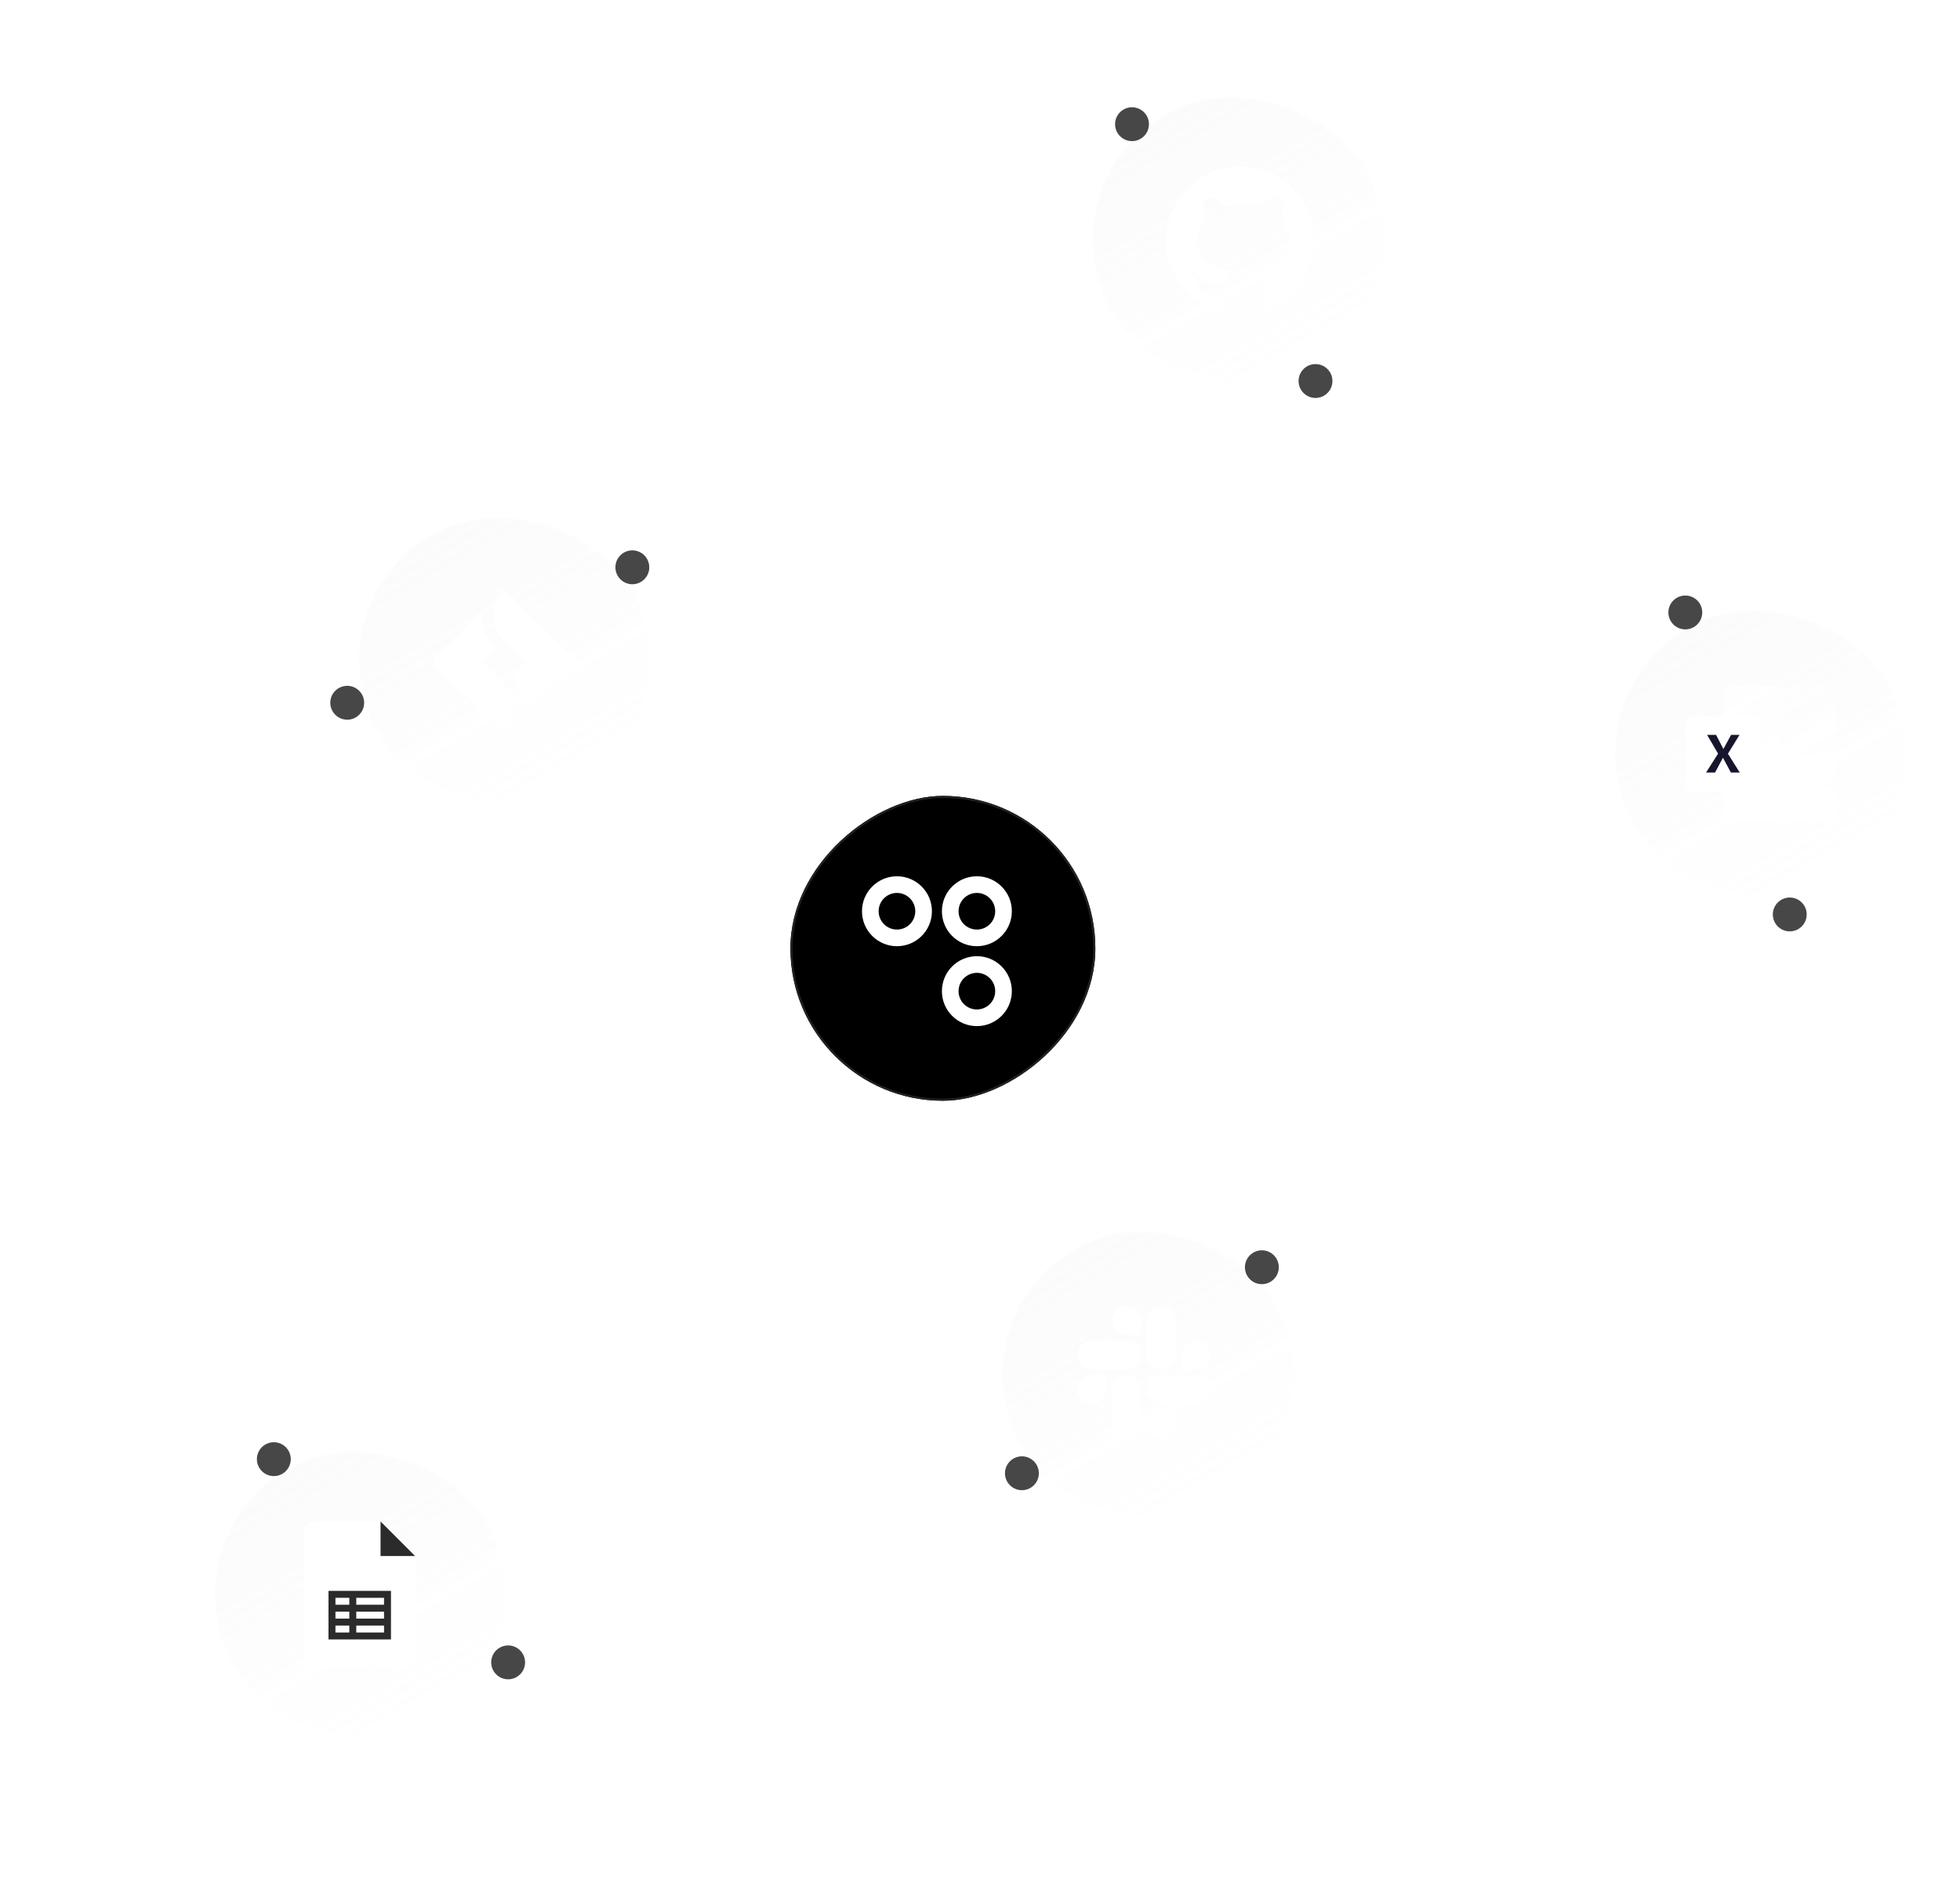 <svg width="328" height="318" viewBox="0 0 328 318" fill="none" xmlns="http://www.w3.org/2000/svg">
<path d="M299.173 123.694C299.959 125.522 300.609 127.398 301.118 129.321L300.661 129.442C300.911 130.389 301.127 131.348 301.307 132.319C301.487 133.289 301.63 134.261 301.736 135.236L302.206 135.185C302.421 137.162 302.487 139.146 302.409 141.135L301.937 141.116C301.861 143.065 301.644 145.019 301.292 146.973L301.757 147.057C301.409 148.985 300.931 150.913 300.328 152.837L299.877 152.696C299.298 154.541 298.602 156.385 297.792 158.223L298.225 158.413C297.439 160.198 296.547 161.976 295.554 163.746L295.142 163.515C294.197 165.198 293.159 166.875 292.03 168.541L292.421 168.806C291.329 170.42 290.152 172.024 288.895 173.617L288.524 173.324C287.32 174.848 286.041 176.363 284.69 177.865L285.041 178.181C283.737 179.63 282.366 181.067 280.931 182.491L280.598 182.156C279.218 183.524 277.779 184.88 276.28 186.223L276.596 186.575C275.14 187.879 273.629 189.17 272.066 190.447L271.767 190.081C270.256 191.315 268.695 192.535 267.086 193.74L267.369 194.118C265.801 195.293 264.187 196.454 262.529 197.599L262.26 197.211C260.651 198.323 259 199.42 257.309 200.502L257.563 200.9C255.909 201.958 254.216 203.001 252.487 204.028L252.246 203.622C250.56 204.623 248.839 205.609 247.085 206.578L247.313 206.992C245.591 207.943 243.837 208.879 242.051 209.798L241.835 209.378C240.089 210.277 238.312 211.16 236.506 212.027L236.711 212.453C234.934 213.305 233.13 214.142 231.298 214.961L231.106 214.53C229.309 215.334 227.487 216.121 225.639 216.892L225.821 217.328C224 218.088 222.154 218.831 220.285 219.557L220.114 219.116C218.281 219.828 216.425 220.524 214.547 221.202L214.708 221.646C212.853 222.316 210.977 222.969 209.081 223.604L208.931 223.156C207.063 223.782 205.175 224.391 203.269 224.983L203.409 225.434C201.522 226.019 199.617 226.587 197.694 227.137L197.564 226.683C195.666 227.226 193.751 227.751 191.82 228.259L191.94 228.716C190.026 229.219 188.096 229.704 186.15 230.171L186.04 229.712C184.123 230.172 182.191 230.614 180.245 231.038L180.345 231.5C178.414 231.921 176.469 232.324 174.51 232.708L174.419 232.245C173.445 232.436 172.467 232.623 171.485 232.805C170.504 232.987 169.524 233.163 168.545 233.335L168.627 233.8C166.661 234.144 164.701 234.465 162.747 234.765L162.675 234.299C160.706 234.601 158.744 234.881 156.79 235.139L156.852 235.608C154.868 235.87 152.892 236.109 150.925 236.327L150.873 235.857C148.889 236.076 146.913 236.273 144.947 236.447L144.988 236.917C142.996 237.094 141.014 237.247 139.043 237.378L139.011 236.906C137.02 237.038 135.039 237.147 133.071 237.233L133.091 237.705C131.093 237.792 129.108 237.855 127.137 237.896L127.127 237.423C125.131 237.464 123.15 237.481 121.183 237.474L121.182 237.946C119.176 237.939 117.187 237.908 115.214 237.852L115.228 237.38C113.227 237.324 111.243 237.242 109.278 237.136L109.252 237.608C107.249 237.5 105.264 237.367 103.3 237.208L103.338 236.738C101.342 236.576 99.367 236.389 97.414 236.177L97.363 236.647C95.366 236.429 93.393 236.185 91.445 235.915L91.51 235.447C89.524 235.171 87.564 234.869 85.631 234.539L85.552 235.005C83.569 234.666 81.615 234.3 79.691 233.906L79.786 233.443C77.82 233.04 75.885 232.608 73.983 232.148L73.872 232.607C71.914 232.132 69.991 231.628 68.105 231.094L68.234 230.639C66.3 230.091 64.405 229.512 62.552 228.903L62.404 229.352C60.487 228.721 58.614 228.058 56.787 227.362L56.955 226.921C55.075 226.206 53.244 225.456 51.465 224.674L51.275 225.106C49.424 224.292 47.629 223.442 45.892 222.557L46.106 222.136C44.306 221.219 42.569 220.265 40.898 219.273L40.657 219.68C38.913 218.644 37.239 217.569 35.64 216.455L35.91 216.067C34.258 214.916 32.688 213.724 31.202 212.492L30.901 212.856C29.338 211.56 27.868 210.219 26.494 208.836L26.829 208.503C25.414 207.077 24.103 205.606 22.901 204.091L22.53 204.385C21.276 202.805 20.139 201.177 19.123 199.503L19.527 199.258C18.497 197.56 17.594 195.814 16.823 194.022L16.389 194.209C15.603 192.381 14.953 190.504 14.444 188.582L14.901 188.461C14.651 187.513 14.435 186.554 14.255 185.584C14.075 184.614 13.932 183.641 13.826 182.667L13.356 182.718C13.141 180.741 13.075 178.757 13.153 176.768L13.625 176.787C13.702 174.838 13.918 172.884 14.27 170.93L13.806 170.846C14.153 168.918 14.631 166.99 15.234 165.066L15.685 165.207C16.264 163.362 16.96 161.518 17.77 159.68L17.337 159.489C18.123 157.705 19.015 155.926 20.008 154.156L20.42 154.388C21.365 152.704 22.403 151.028 23.532 149.361L23.141 149.097C24.234 147.483 25.41 145.879 26.667 144.286L27.038 144.579C28.242 143.054 29.521 141.54 30.872 140.038L30.521 139.722C31.825 138.273 33.196 136.835 34.631 135.412L34.964 135.747C36.344 134.378 37.783 133.022 39.282 131.68L38.966 131.328C40.422 130.024 41.933 128.732 43.496 127.456L43.795 127.822C45.306 126.588 46.867 125.368 48.476 124.163L48.193 123.785C49.761 122.609 51.375 121.449 53.033 120.303L53.302 120.692C54.911 119.58 56.562 118.483 58.253 117.401L57.999 117.003C59.653 115.945 61.346 114.902 63.075 113.875L63.316 114.281C65.002 113.28 66.723 112.294 68.477 111.324L68.249 110.911C69.971 109.96 71.725 109.024 73.511 108.105L73.727 108.525C75.473 107.626 77.25 106.743 79.056 105.876L78.851 105.45C80.628 104.597 82.432 103.761 84.264 102.942L84.457 103.373C86.253 102.569 88.075 101.781 89.923 101.011L89.741 100.575C91.562 99.815 93.408 99.072 95.277 98.346L95.448 98.786C97.281 98.075 99.137 97.379 101.015 96.701L100.854 96.257C102.709 95.587 104.585 94.934 106.481 94.299L106.631 94.746C108.499 94.12 110.387 93.511 112.293 92.92L112.153 92.469C114.04 91.883 115.945 91.316 117.868 90.766L117.998 91.22C119.896 90.677 121.811 90.151 123.742 89.644L123.622 89.187C125.536 88.684 127.466 88.199 129.412 87.732L129.522 88.191C131.439 87.731 133.371 87.289 135.317 86.864L135.217 86.403C137.148 85.982 139.093 85.579 141.052 85.195L141.143 85.658C142.117 85.467 143.095 85.28 144.077 85.098C145.058 84.916 146.038 84.739 147.017 84.568L146.935 84.103C148.901 83.759 150.862 83.437 152.815 83.137L152.887 83.604C154.856 83.302 156.818 83.022 158.772 82.763L158.711 82.295C160.694 82.033 162.67 81.793 164.637 81.576L164.689 82.046C166.674 81.826 168.649 81.63 170.616 81.456L170.574 80.985C172.566 80.809 174.548 80.656 176.519 80.525L176.551 80.996C178.543 80.864 180.523 80.756 182.491 80.67L182.471 80.198C184.469 80.111 186.454 80.047 188.425 80.007L188.435 80.479C190.431 80.439 192.412 80.422 194.379 80.429L194.38 79.956C196.386 79.963 198.375 79.995 200.348 80.05L200.334 80.523C202.335 80.579 204.319 80.66 206.284 80.766L206.31 80.295C208.313 80.403 210.298 80.536 212.262 80.694L212.224 81.165C214.22 81.326 216.195 81.513 218.148 81.726L218.199 81.256C220.196 81.474 222.169 81.718 224.117 81.988L224.052 82.456C226.038 82.731 227.998 83.034 229.931 83.364L230.01 82.898C231.993 83.236 233.947 83.603 235.871 83.997L235.776 84.46C237.743 84.863 239.677 85.295 241.579 85.755L241.69 85.296C243.648 85.77 245.571 86.275 247.457 86.809L247.328 87.263C249.262 87.811 251.157 88.39 253.01 89L253.158 88.551C255.075 89.182 256.948 89.845 258.776 90.54L258.607 90.982C260.487 91.697 262.318 92.447 264.097 93.229L264.287 92.797C266.138 93.611 267.933 94.46 269.67 95.346L269.456 95.766C271.256 96.684 272.993 97.638 274.664 98.629L274.905 98.223C276.65 99.258 278.323 100.334 279.922 101.448L279.652 101.836C281.304 102.986 282.874 104.179 284.36 105.411L284.661 105.047C286.224 106.343 287.694 107.683 289.068 109.067L288.733 109.4C290.148 110.825 291.459 112.296 292.662 113.811L293.032 113.518C294.286 115.097 295.423 116.725 296.439 118.4L296.035 118.645C297.065 120.343 297.968 122.089 298.739 123.881L299.173 123.694Z" stroke="white" stroke-opacity="0.16" stroke-width="0.945" stroke-dasharray="6.14 6.14"/>
<path d="M249.736 45.908C251.462 46.898 253.108 48.009 254.668 49.242L254.376 49.613C255.145 50.221 255.893 50.858 256.619 51.526C257.345 52.195 258.043 52.887 258.712 53.603L259.057 53.28C260.416 54.733 261.659 56.281 262.79 57.918L262.401 58.187C263.509 59.792 264.508 61.484 265.399 63.259L265.822 63.047C266.7 64.798 267.475 66.627 268.147 68.529L267.701 68.686C268.345 70.51 268.895 72.402 269.35 74.359L269.81 74.252C270.252 76.151 270.606 78.109 270.873 80.121L270.405 80.183C270.659 82.096 270.834 84.06 270.931 86.071L271.403 86.048C271.497 87.995 271.519 89.984 271.468 92.012L270.996 92C270.948 93.942 270.833 95.921 270.654 97.933L271.124 97.975C270.95 99.917 270.716 101.89 270.422 103.89L269.955 103.821C269.672 105.744 269.334 107.693 268.941 109.666L269.404 109.758C269.022 111.675 268.589 113.615 268.104 115.574L267.645 115.46C267.177 117.354 266.66 119.267 266.096 121.196L266.55 121.329C266 123.21 265.405 125.107 264.766 127.018L264.318 126.868C263.698 128.724 263.036 130.592 262.332 132.472L262.774 132.638C262.086 134.477 261.357 136.327 260.59 138.186L260.154 138.006C259.406 139.818 258.621 141.639 257.799 143.468L258.229 143.662C257.423 145.456 256.581 147.257 255.704 149.064L255.279 148.857C254.421 150.624 253.53 152.397 252.605 154.174L253.024 154.392C252.115 156.14 251.173 157.892 250.2 159.646L249.787 159.417C248.832 161.138 247.847 162.861 246.831 164.586L247.238 164.826C246.237 166.527 245.206 168.229 244.146 169.931L243.745 169.681C242.706 171.351 241.639 173.02 240.543 174.689L240.938 174.948C239.857 176.597 238.748 178.245 237.612 179.891L237.223 179.623C236.105 181.244 234.96 182.864 233.789 184.481L234.172 184.758C233.014 186.359 231.831 187.956 230.622 189.55L230.246 189.265C229.054 190.838 227.837 192.407 226.596 193.972L226.967 194.265C225.737 195.816 224.484 197.362 223.208 198.903L222.844 198.602C221.587 200.12 220.306 201.634 219.004 203.141L219.361 203.45C218.069 204.945 216.755 206.435 215.419 207.917L215.068 207.601C214.403 208.339 213.732 209.075 213.056 209.81C212.381 210.544 211.703 211.273 211.022 211.997L211.367 212.321C210 213.776 208.625 215.209 207.242 216.621L206.905 216.291C205.511 217.714 204.11 219.116 202.701 220.495L203.031 220.832C201.602 222.232 200.165 223.609 198.722 224.963L198.399 224.619C196.942 225.985 195.48 227.328 194.011 228.647L194.327 228.998C192.839 230.335 191.345 231.647 189.847 232.934L189.539 232.576C188.025 233.877 186.505 235.152 184.982 236.402L185.282 236.767C183.736 238.035 182.186 239.277 180.633 240.492L180.342 240.12C178.77 241.35 177.194 242.553 175.617 243.727L175.899 244.106C174.291 245.304 172.681 246.472 171.069 247.611L170.796 247.225C169.162 248.381 167.526 249.506 165.89 250.601L166.153 250.993C164.486 252.109 162.818 253.193 161.152 254.245L160.9 253.845C159.206 254.914 157.514 255.95 155.824 256.951L156.065 257.358C154.337 258.382 152.612 259.371 150.891 260.324L150.662 259.91C148.908 260.881 147.159 261.815 145.415 262.711L145.631 263.131C143.842 264.05 142.059 264.93 140.283 265.769L140.081 265.341C138.266 266.199 136.459 267.014 134.662 267.787L134.848 268.221C132.997 269.016 131.156 269.767 129.327 270.471L129.157 270.03C127.281 270.752 125.418 271.426 123.57 272.05L123.721 272.498C121.809 273.144 119.912 273.737 118.034 274.277L117.903 273.823C115.97 274.379 114.056 274.878 112.163 275.319L112.271 275.779C110.302 276.239 108.355 276.636 106.435 276.97L106.354 276.505C104.363 276.851 102.401 277.13 100.47 277.339L100.521 277.809C98.504 278.028 96.519 278.172 94.572 278.24L94.555 277.768C92.543 277.838 90.572 277.826 88.644 277.732L88.621 278.204C86.593 278.105 84.613 277.915 82.684 277.632L82.752 277.165C80.765 276.874 78.833 276.484 76.962 275.993L76.842 276.45C74.891 275.939 73.004 275.319 71.187 274.589L71.363 274.15C69.52 273.41 67.75 272.555 66.059 271.584L65.823 271.994C64.098 271.003 62.452 269.892 60.891 268.659L61.184 268.289C60.415 267.681 59.667 267.043 58.941 266.375C58.215 265.707 57.517 265.015 56.848 264.299L56.503 264.621C55.144 263.169 53.901 261.621 52.77 259.983L53.158 259.715C52.05 258.11 51.051 256.417 50.16 254.642L49.738 254.854C48.859 253.104 48.085 251.275 47.413 249.373L47.859 249.216C47.214 247.392 46.665 245.499 46.21 243.543L45.75 243.65C45.308 241.751 44.954 239.793 44.687 237.781L45.155 237.719C44.901 235.805 44.725 233.841 44.628 231.831L44.157 231.854C44.062 229.907 44.041 227.918 44.091 225.889L44.564 225.901C44.612 223.959 44.726 221.981 44.906 219.968L44.436 219.926C44.609 217.984 44.843 216.012 45.138 214.011L45.605 214.08C45.887 212.158 46.226 210.209 46.619 208.236L46.155 208.144C46.538 206.226 46.971 204.287 47.456 202.328L47.914 202.441C48.383 200.547 48.9 198.635 49.464 196.705L49.01 196.573C49.56 194.691 50.154 192.794 50.794 190.884L51.242 191.033C51.862 189.178 52.524 187.309 53.228 185.429L52.786 185.264C53.474 183.425 54.202 181.575 54.969 179.716L55.406 179.896C56.154 178.083 56.939 176.262 57.761 174.434L57.33 174.24C58.137 172.446 58.979 170.645 59.856 168.838L60.281 169.044C61.139 167.277 62.03 165.505 62.955 163.728L62.535 163.51C63.445 161.762 64.387 160.01 65.36 158.255L65.773 158.485C66.728 156.764 67.713 155.04 68.729 153.315L68.322 153.076C69.323 151.375 70.354 149.673 71.413 147.971L71.815 148.22C72.854 146.551 73.921 144.881 75.016 143.212L74.621 142.953C75.703 141.304 76.812 139.657 77.948 138.011L78.336 138.279C79.455 136.657 80.6 135.037 81.77 133.42L81.388 133.143C82.546 131.543 83.729 129.945 84.937 128.351L85.314 128.637C86.506 127.064 87.723 125.495 88.963 123.93L88.593 123.636C89.823 122.085 91.076 120.539 92.352 118.998L92.716 119.3C93.973 117.781 95.253 116.268 96.556 114.761L96.198 114.452C97.491 112.956 98.805 111.467 100.141 109.984L100.492 110.301C101.157 109.563 101.828 108.826 102.503 108.092C103.179 107.357 103.857 106.628 104.537 105.904L104.193 105.581C105.56 104.126 106.935 102.692 108.317 101.28L108.655 101.611C110.049 100.187 111.45 98.786 112.859 97.407L112.528 97.069C113.958 95.669 115.395 94.292 116.838 92.938L117.161 93.283C118.617 91.916 120.08 90.573 121.549 89.255L121.233 88.903C122.721 87.567 124.215 86.255 125.713 84.967L126.021 85.326C127.535 84.025 129.054 82.75 130.577 81.5L130.278 81.135C131.824 79.866 133.374 78.624 134.927 77.409L135.218 77.781C136.79 76.551 138.365 75.349 139.943 74.174L139.661 73.796C141.269 72.598 142.879 71.43 144.491 70.29L144.763 70.676C146.398 69.521 148.034 68.395 149.669 67.301L149.407 66.908C151.074 65.793 152.742 64.709 154.408 63.657L154.66 64.056C156.354 62.987 158.046 61.952 159.736 60.95L159.495 60.544C161.223 59.52 162.948 58.531 164.669 57.578L164.897 57.991C166.651 57.02 168.401 56.086 170.145 55.191L169.929 54.77C171.718 53.851 173.501 52.972 175.277 52.133L175.478 52.56C177.293 51.703 179.101 50.887 180.898 50.115L180.711 49.681C182.562 48.885 184.403 48.135 186.233 47.431L186.402 47.871C188.278 47.149 190.142 46.475 191.99 45.851L191.839 45.404C193.751 44.758 195.647 44.164 197.526 43.624L197.657 44.078C199.59 43.523 201.504 43.024 203.397 42.582L203.289 42.122C205.258 41.663 207.204 41.266 209.125 40.931L209.206 41.397C211.196 41.05 213.159 40.772 215.09 40.562L215.039 40.093C217.056 39.874 219.04 39.73 220.988 39.662L221.005 40.134C223.016 40.064 224.988 40.075 226.916 40.169L226.939 39.698C228.966 39.797 230.947 39.987 232.876 40.269L232.808 40.737C234.795 41.028 236.727 41.418 238.598 41.908L238.717 41.452C240.668 41.963 242.555 42.583 244.373 43.313L244.197 43.751C246.04 44.492 247.81 45.346 249.501 46.317L249.736 45.908Z" stroke="white" stroke-opacity="0.16" stroke-width="0.945" stroke-dasharray="6.14 6.14"/>
<path d="M160.32 13.252C162.289 12.966 164.27 12.823 166.259 12.83L166.257 13.302C167.237 13.306 168.219 13.345 169.203 13.423C170.187 13.5 171.163 13.614 172.132 13.764L172.204 13.297C174.169 13.6 176.104 14.05 178.004 14.64L177.864 15.091C179.727 15.67 181.558 16.384 183.354 17.231L183.556 16.803C185.328 17.638 187.066 18.598 188.769 19.679L188.516 20.078C190.148 21.115 191.749 22.265 193.315 23.523L193.611 23.154C195.131 24.375 196.618 25.697 198.071 27.114L197.741 27.452C199.122 28.801 200.473 30.237 201.791 31.759L202.148 31.45C203.424 32.923 204.669 34.474 205.881 36.101L205.503 36.383C206.664 37.941 207.795 39.568 208.896 41.262L209.292 41.005C210.355 42.639 211.389 44.335 212.392 46.09L211.982 46.325C212.947 48.012 213.884 49.754 214.793 51.548L215.215 51.335C216.098 53.079 216.954 54.872 217.782 56.712L217.352 56.906C218.152 58.685 218.927 60.509 219.675 62.375L220.113 62.199C220.842 64.019 221.546 65.878 222.223 67.776L221.778 67.934C222.436 69.777 223.068 71.656 223.675 73.569L224.126 73.426C224.72 75.298 225.289 77.203 225.834 79.139L225.379 79.267C225.909 81.154 226.416 83.072 226.899 85.018L227.357 84.904C227.83 86.813 228.28 88.75 228.706 90.713L228.244 90.813C228.661 92.732 229.054 94.677 229.424 96.646L229.888 96.558C230.252 98.495 230.593 100.454 230.91 102.435L230.444 102.51C230.755 104.453 231.044 106.418 231.31 108.402L231.779 108.339C232.041 110.295 232.281 112.27 232.498 114.263L232.029 114.315C232.242 116.269 232.433 118.242 232.602 120.231L233.073 120.191C233.24 122.156 233.385 124.137 233.508 126.133L233.037 126.162C233.158 128.128 233.258 130.109 233.336 132.104L233.808 132.085C233.885 134.059 233.94 136.047 233.974 138.046L233.501 138.054C233.535 140.028 233.547 142.014 233.537 144.011L234.009 144.013C234 145.992 233.969 147.982 233.916 149.982L233.444 149.969C233.392 151.94 233.32 153.921 233.226 155.911L233.698 155.933C233.604 157.907 233.49 159.89 233.354 161.882L232.883 161.85C232.816 162.841 232.743 163.834 232.665 164.829C232.587 165.824 232.504 166.816 232.416 167.806L232.886 167.848C232.709 169.836 232.513 171.812 232.297 173.777L231.828 173.725C231.61 175.705 231.373 177.673 231.116 179.628L231.585 179.689C231.325 181.673 231.045 183.644 230.745 185.6L230.278 185.528C229.976 187.502 229.655 189.462 229.314 191.406L229.779 191.488C229.434 193.458 229.069 195.412 228.685 197.35L228.222 197.258C227.834 199.216 227.426 201.157 227 203.081L227.461 203.183C227.028 205.135 226.576 207.069 226.104 208.984L225.645 208.871C225.168 210.809 224.671 212.728 224.156 214.625L224.612 214.749C224.086 216.684 223.541 218.598 222.976 220.489L222.524 220.354C221.951 222.272 221.359 224.167 220.748 226.038L221.198 226.184C220.575 228.092 219.932 229.974 219.271 231.83L218.826 231.672C218.154 233.558 217.462 235.418 216.751 237.249L217.191 237.42C216.465 239.292 215.718 241.135 214.953 242.947L214.518 242.763C213.738 244.61 212.938 246.425 212.119 248.206L212.549 248.404C211.709 250.231 210.849 252.024 209.97 253.78L209.548 253.569C208.65 255.364 207.732 257.121 206.795 258.838L207.209 259.065C206.244 260.833 205.26 262.56 204.255 264.244L203.85 264.002C202.82 265.728 201.77 267.408 200.702 269.041L201.097 269.3C199.992 270.988 198.866 272.626 197.722 274.211L197.339 273.934C196.161 275.565 194.964 277.139 193.747 278.655L194.116 278.951C192.851 280.528 191.565 282.042 190.261 283.491L189.909 283.175C188.558 284.676 187.186 286.107 185.796 287.464L186.126 287.802C184.675 289.219 183.203 290.558 181.713 291.814L181.408 291.453C179.869 292.75 178.311 293.958 176.736 295.075L177.009 295.46C175.353 296.634 173.678 297.707 171.986 298.676L171.751 298.266C170.008 299.264 168.248 300.15 166.473 300.919L166.661 301.353C164.811 302.155 162.944 302.833 161.063 303.38L160.931 302.927C159.024 303.482 157.104 303.903 155.174 304.183L155.242 304.651C153.273 304.937 151.292 305.08 149.304 305.073L149.305 304.601C148.325 304.597 147.343 304.557 146.359 304.48C145.375 304.403 144.399 304.289 143.43 304.14L143.358 304.606C141.393 304.303 139.459 303.853 137.558 303.263L137.698 302.812C135.835 302.233 134.005 301.519 132.208 300.672L132.007 301.1C130.234 300.265 128.496 299.305 126.793 298.224L127.047 297.825C125.414 296.788 123.813 295.638 122.247 294.381L121.951 294.749C120.431 293.528 118.944 292.206 117.491 290.789L117.821 290.451C116.44 289.102 115.089 287.666 113.772 286.144L113.415 286.453C112.139 284.98 110.894 283.429 109.681 281.802L110.06 281.52C108.899 279.962 107.767 278.335 106.666 276.641L106.27 276.898C105.207 275.264 104.174 273.568 103.17 271.813L103.58 271.578C102.615 269.891 101.678 268.149 100.769 266.355L100.348 266.568C99.464 264.824 98.608 263.031 97.78 261.19L98.211 260.997C97.41 259.218 96.635 257.394 95.888 255.528L95.449 255.704C94.72 253.884 94.016 252.025 93.339 250.127L93.784 249.969C93.127 248.126 92.494 246.247 91.887 244.334L91.436 244.477C90.843 242.605 90.273 240.7 89.729 238.764L90.183 238.636C89.653 236.749 89.146 234.831 88.664 232.885L88.205 232.999C87.732 231.09 87.282 229.153 86.856 227.19L87.318 227.09C86.902 225.171 86.508 223.226 86.139 221.257L85.674 221.345C85.311 219.408 84.97 217.449 84.652 215.467L85.118 215.393C84.807 213.45 84.518 211.485 84.252 209.501L83.784 209.564C83.521 207.608 83.281 205.633 83.064 203.64L83.533 203.588C83.32 201.634 83.129 199.661 82.96 197.672L82.489 197.712C82.322 195.747 82.177 193.766 82.054 191.77L82.525 191.741C82.404 189.775 82.304 187.794 82.227 185.799L81.755 185.818C81.678 183.844 81.622 181.856 81.588 179.857L82.061 179.849C82.028 177.875 82.016 175.889 82.025 173.892L81.553 173.89C81.562 171.911 81.593 169.921 81.646 167.921L82.118 167.934C82.17 165.963 82.243 163.982 82.337 161.992L81.865 161.97C81.958 159.996 82.072 158.013 82.208 156.021L82.679 156.053C82.747 155.062 82.819 154.069 82.897 153.074C82.975 152.079 83.059 151.087 83.147 150.097L82.676 150.055C82.853 148.067 83.049 146.091 83.265 144.126L83.735 144.178C83.952 142.198 84.189 140.23 84.446 138.275L83.978 138.214C84.238 136.23 84.518 134.259 84.817 132.303L85.284 132.375C85.586 130.401 85.907 128.441 86.248 126.497L85.783 126.415C86.128 124.445 86.493 122.491 86.877 120.553L87.34 120.645C87.728 118.687 88.136 116.746 88.562 114.822L88.101 114.72C88.534 112.768 88.987 110.834 89.458 108.919L89.917 109.032C90.394 107.094 90.891 105.175 91.406 103.278L90.951 103.154C91.476 101.219 92.022 99.305 92.586 97.414L93.039 97.549C93.611 95.631 94.203 93.736 94.814 91.865L94.365 91.719C94.987 89.811 95.63 87.929 96.291 86.073L96.736 86.231C97.409 84.345 98.1 82.485 98.811 80.654L98.371 80.483C99.097 78.611 99.844 76.768 100.609 74.956L101.045 75.14C101.825 73.293 102.624 71.478 103.443 69.697L103.014 69.499C103.853 67.672 104.713 65.879 105.592 64.123L106.014 64.334C106.913 62.539 107.831 60.782 108.768 59.065L108.353 58.838C109.318 57.07 110.303 55.343 111.307 53.659L111.712 53.901C112.742 52.175 113.792 50.495 114.86 48.862L114.465 48.603C115.57 46.915 116.696 45.277 117.84 43.692L118.223 43.969C119.401 42.338 120.599 40.764 121.815 39.248L121.446 38.952C122.712 37.376 123.997 35.861 125.302 34.412L125.653 34.728C127.005 33.227 128.376 31.796 129.766 30.439L129.436 30.101C130.888 28.683 132.359 27.345 133.85 26.089L134.154 26.45C135.693 25.153 137.251 23.945 138.826 22.828L138.553 22.443C140.209 21.269 141.884 20.196 143.576 19.227L143.811 19.637C145.554 18.639 147.314 17.753 149.089 16.984L148.901 16.55C150.751 15.748 152.618 15.07 154.499 14.523L154.631 14.976C156.538 14.421 158.458 14 160.388 13.72L160.32 13.252Z" stroke="white" stroke-opacity="0.16" stroke-width="0.945" stroke-dasharray="6.14 6.14"/>
<g filter="url(#filter0_d_2009_2229)">
<rect x="183.302" y="133.221" width="51.026" height="51.026" rx="25.513" transform="rotate(90 183.302 133.221)" fill="black"/>
<path fill-rule="evenodd" clip-rule="evenodd" d="M163.477 149.461C161.784 149.461 160.412 150.834 160.412 152.527C160.412 154.22 161.784 155.592 163.477 155.592C165.17 155.592 166.543 154.22 166.543 152.527C166.543 150.834 165.17 149.461 163.477 149.461ZM157.625 152.527C157.625 149.295 160.245 146.675 163.477 146.675C166.709 146.675 169.329 149.295 169.329 152.527C169.329 155.759 166.709 158.379 163.477 158.379C160.245 158.379 157.625 155.759 157.625 152.527Z" fill="white"/>
<path fill-rule="evenodd" clip-rule="evenodd" d="M150.103 149.461C148.41 149.461 147.037 150.834 147.037 152.527C147.037 154.22 148.41 155.592 150.103 155.592C151.795 155.592 153.168 154.22 153.168 152.527C153.168 150.834 151.795 149.461 150.103 149.461ZM144.251 152.527C144.251 149.295 146.871 146.675 150.103 146.675C153.334 146.675 155.954 149.295 155.954 152.527C155.954 155.759 153.334 158.379 150.103 158.379C146.871 158.379 144.251 155.759 144.251 152.527Z" fill="white"/>
<path fill-rule="evenodd" clip-rule="evenodd" d="M163.477 162.837C161.784 162.837 160.412 164.209 160.412 165.902C160.412 167.595 161.784 168.968 163.477 168.968C165.17 168.968 166.543 167.595 166.543 165.902C166.543 164.209 165.17 162.837 163.477 162.837ZM157.625 165.902C157.625 162.67 160.245 160.05 163.477 160.05C166.709 160.05 169.329 162.67 169.329 165.902C169.329 169.134 166.709 171.754 163.477 171.754C160.245 171.754 157.625 169.134 157.625 165.902Z" fill="white"/>
<rect x="183.128" y="133.395" width="50.678" height="50.678" rx="25.339" transform="rotate(90 183.128 133.395)" stroke="#212121" stroke-width="0.348"/>
</g>
<g filter="url(#filter1_b_2009_2229)">
<rect x="26.922" y="258.027" width="48.872" height="48.872" rx="24.436" transform="rotate(-30 26.922 258.027)" fill="url(#paint0_linear_2009_2229)" fill-opacity="0.1"/>
<g filter="url(#filter2_b_2009_2229)">
<ellipse cx="60.302" cy="266.972" rx="24.436" ry="24.436" transform="rotate(-30 60.302 266.972)" fill="white" fill-opacity="0.06"/>
</g>
<path d="M67.751 279.062H52.651C51.689 279.062 50.909 278.282 50.909 277.32L50.909 256.412C50.909 255.45 51.689 254.67 52.651 254.67H63.686L69.493 260.478L69.493 277.32C69.493 278.282 68.713 279.062 67.751 279.062Z" fill="white"/>
<path d="M69.491 260.477H63.684L63.684 254.669L69.491 260.477Z" fill="#2B2B2B"/>
<path d="M63.684 260.479L69.491 266.286V260.479H63.684Z" fill="white" fill-opacity="0.8"/>
<path d="M64.266 266.284H56.135H54.974V267.446V268.607V269.769V270.93L54.974 272.092V273.253V274.415H65.427V273.253V272.092V270.93V269.769V268.607V267.446V266.284H64.266ZM56.135 267.446H58.458V268.607H56.135V267.446ZM56.135 269.769H58.458V270.93H56.135V269.769ZM56.135 272.092H58.458V273.253H56.135V272.092ZM64.266 273.253H59.62L59.62 272.092H64.266V273.253ZM64.266 270.93H59.62V269.769H64.266V270.93ZM64.266 268.607H59.62V267.446H64.266V268.607Z" fill="#2B2B2B"/>
<rect x="27.079" y="258.069" width="48.642" height="48.642" rx="24.321" transform="rotate(-30 27.079 258.069)" stroke="url(#paint1_linear_2009_2229)" stroke-width="0.23"/>
</g>
<g filter="url(#filter3_b_2009_2229)">
<rect x="173.843" y="31.269" width="48.872" height="48.872" rx="24.436" transform="rotate(-30 173.843 31.269)" fill="url(#paint2_linear_2009_2229)" fill-opacity="0.1"/>
<g filter="url(#filter4_b_2009_2229)">
<ellipse cx="207.223" cy="40.213" rx="24.436" ry="24.436" transform="rotate(-30 207.223 40.213)" fill="white" fill-opacity="0.06"/>
</g>
<path d="M207.527 27.868C200.685 27.868 195.138 33.416 195.138 40.258C195.138 46.064 199.135 50.922 204.525 52.266C204.467 52.099 204.43 51.904 204.43 51.664L204.43 49.546C203.927 49.546 203.085 49.546 202.873 49.546C202.025 49.546 201.272 49.182 200.906 48.505C200.5 47.752 200.43 46.601 199.424 45.896C199.126 45.662 199.353 45.395 199.697 45.431C200.332 45.611 200.859 46.046 201.354 46.693C201.848 47.34 202.08 47.486 203.002 47.486C203.449 47.486 204.118 47.461 204.748 47.361C205.087 46.502 205.672 45.71 206.387 45.336C202.262 44.911 200.293 42.859 200.293 40.072C200.293 38.873 200.804 37.712 201.672 36.734C201.387 35.764 201.029 33.785 201.782 33.031C203.638 33.031 204.76 34.235 205.03 34.56C205.955 34.243 206.971 34.063 208.038 34.063C209.108 34.063 210.128 34.243 211.055 34.562C211.322 34.239 212.445 33.031 214.306 33.031C215.061 33.785 214.699 35.773 214.411 36.742C215.274 37.717 215.782 38.875 215.782 40.072C215.782 42.857 213.816 44.908 209.697 45.335C210.83 45.926 211.657 47.589 211.657 48.841V51.664C211.657 51.771 211.633 51.849 211.621 51.941C216.449 50.248 219.917 45.664 219.917 40.258C219.917 33.416 214.37 27.868 207.527 27.868Z" fill="white"/>
<rect x="174" y="31.311" width="48.642" height="48.642" rx="24.321" transform="rotate(-30 174 31.311)" stroke="url(#paint3_linear_2009_2229)" stroke-width="0.23"/>
</g>
<g filter="url(#filter5_b_2009_2229)">
<rect x="51.015" y="101.658" width="48.872" height="48.872" rx="24.436" transform="rotate(-30 51.015 101.658)" fill="url(#paint4_linear_2009_2229)" fill-opacity="0.1"/>
<g filter="url(#filter6_b_2009_2229)">
<ellipse cx="84.395" cy="110.603" rx="24.436" ry="24.436" transform="rotate(-30 84.395 110.603)" fill="white" fill-opacity="0.06"/>
</g>
<path d="M84.312 98.629C81.969 101.001 81.955 104.848 84.312 107.205L87.912 110.805L85.7 113.017C87.404 114.722 88.171 117.037 88.008 119.285L92.2 115.093L95.807 111.485C96.184 111.109 96.183 110.5 95.807 110.124L88.6 102.917L84.312 98.629ZM80.616 102.325L76.424 106.517L76.303 106.639L72.819 110.122C72.443 110.499 72.443 111.108 72.819 111.485L83.298 121.964L84.312 122.98C86.655 120.608 86.669 116.762 84.312 114.405L80.712 110.805L82.924 108.593C81.219 106.887 80.453 104.572 80.616 102.325Z" fill="white"/>
<rect x="51.172" y="101.7" width="48.642" height="48.642" rx="24.321" transform="rotate(-30 51.172 101.7)" stroke="url(#paint5_linear_2009_2229)" stroke-width="0.23"/>
</g>
<g filter="url(#filter7_b_2009_2229)">
<rect x="158.726" y="221.18" width="48.872" height="48.872" rx="24.436" transform="rotate(-30 158.726 221.18)" fill="url(#paint6_linear_2009_2229)" fill-opacity="0.1"/>
<g filter="url(#filter8_b_2009_2229)">
<ellipse cx="192.106" cy="230.125" rx="24.436" ry="24.436" transform="rotate(-30 192.106 230.125)" fill="white" fill-opacity="0.06"/>
</g>
<path d="M196.77 221.005C196.77 219.668 195.687 218.585 194.35 218.585C193.013 218.585 191.93 219.668 191.93 221.005C191.93 221.775 191.93 226.04 191.93 226.812C191.93 228.149 193.013 229.232 194.35 229.232C195.687 229.232 196.77 228.149 196.77 226.812C196.77 226.04 196.77 221.775 196.77 221.005ZM202.578 226.812C202.578 228.149 201.495 229.232 200.158 229.232C199.557 229.232 197.738 229.232 197.738 229.232C197.738 229.232 197.738 227.548 197.738 226.812C197.738 225.476 198.821 224.393 200.158 224.393C201.495 224.393 202.578 225.476 202.578 226.812ZM200.158 235.04C201.495 235.04 202.578 233.957 202.578 232.62C202.578 231.283 201.495 230.2 200.158 230.2C199.387 230.2 195.123 230.2 194.35 230.2C193.013 230.2 191.93 231.283 191.93 232.62C191.93 233.957 193.013 235.04 194.35 235.04C195.123 235.04 199.387 235.04 200.158 235.04ZM194.35 240.848C193.013 240.848 191.93 239.765 191.93 238.428C191.93 237.827 191.93 236.008 191.93 236.008C191.93 236.008 193.615 236.008 194.35 236.008C195.687 236.008 196.77 237.091 196.77 238.428C196.77 239.765 195.687 240.848 194.35 240.848ZM186.123 238.428C186.123 239.765 187.206 240.848 188.543 240.848C189.879 240.848 190.962 239.765 190.962 238.428C190.962 237.657 190.962 233.393 190.962 232.62C190.962 231.283 189.879 230.2 188.543 230.2C187.206 230.2 186.123 231.283 186.123 232.62C186.123 233.393 186.123 237.657 186.123 238.428ZM180.315 232.62C180.315 231.283 181.398 230.2 182.735 230.2C183.336 230.2 185.155 230.2 185.155 230.2C185.155 230.2 185.155 231.885 185.155 232.62C185.155 233.957 184.072 235.04 182.735 235.04C181.398 235.04 180.315 233.957 180.315 232.62ZM182.735 224.393C181.398 224.393 180.315 225.476 180.315 226.812C180.315 228.149 181.398 229.232 182.735 229.232C183.505 229.232 187.77 229.232 188.543 229.232C189.879 229.232 190.962 228.149 190.962 226.812C190.962 225.476 189.879 224.393 188.543 224.393C187.77 224.393 183.505 224.393 182.735 224.393ZM188.543 218.585C189.879 218.585 190.962 219.668 190.962 221.005C190.962 221.606 190.962 223.425 190.962 223.425C190.962 223.425 189.278 223.425 188.543 223.425C187.206 223.425 186.123 222.342 186.123 221.005C186.123 219.668 187.206 218.585 188.543 218.585Z" fill="white"/>
<rect x="158.883" y="221.222" width="48.642" height="48.642" rx="24.321" transform="rotate(-30 158.883 221.222)" stroke="url(#paint7_linear_2009_2229)" stroke-width="0.23"/>
</g>
<g filter="url(#filter9_b_2009_2229)">
<rect x="261.24" y="117.248" width="48.872" height="48.872" rx="24.436" transform="rotate(-30 261.24 117.248)" fill="url(#paint8_linear_2009_2229)" fill-opacity="0.1"/>
<g filter="url(#filter10_b_2009_2229)">
<ellipse cx="294.62" cy="126.192" rx="24.436" ry="24.436" transform="rotate(-30 294.62 126.192)" fill="white" fill-opacity="0.06"/>
</g>
<path d="M297.781 114.808H289.421C288.813 114.808 288.321 115.3 288.321 115.907V120.485H297.781V114.808Z" fill="white" fill-opacity="0.6"/>
<path d="M288.321 131.87V136.412C288.321 137.019 288.813 137.512 289.42 137.512H297.781V131.87H288.321Z" fill="white"/>
<path d="M288.32 120.485H297.78V126.163H288.32V120.485Z" fill="white" fill-opacity="0.8"/>
<path d="M288.32 126.163H297.78V131.871H288.32V126.163Z" fill="white" fill-opacity="0.95"/>
<path d="M306.14 114.809H297.78V120.487H307.24V115.909C307.24 115.302 306.747 114.809 306.14 114.809Z" fill="white" fill-opacity="0.3"/>
<path d="M297.781 131.87V137.512H306.141C306.748 137.512 307.24 137.019 307.24 136.413V131.871L297.781 131.87Z" fill="white" fill-opacity="0.85"/>
<path d="M297.78 120.487H307.24V126.164H297.78V120.487Z" fill="white" fill-opacity="0.6"/>
<path d="M297.781 126.166H307.24V131.873H297.781V126.166Z" fill="white" fill-opacity="0.75"/>
<path d="M293.568 132.466H283.075C282.49 132.466 282.015 131.991 282.015 131.406V120.913C282.015 120.327 282.49 119.853 283.075 119.853H293.568C294.153 119.853 294.628 120.327 294.628 120.913V131.406C294.628 131.991 294.153 132.466 293.568 132.466Z" fill="white"/>
<path d="M285.678 123.007H287.183L288.404 125.374L289.694 123.007H291.1L289.163 126.16L291.144 129.313H289.661L288.33 126.835L287.005 129.313H285.501L287.514 126.149L285.678 123.007Z" fill="#17152B"/>
<rect x="261.397" y="117.29" width="48.642" height="48.642" rx="24.321" transform="rotate(-30 261.397 117.29)" stroke="url(#paint9_linear_2009_2229)" stroke-width="0.23"/>
</g>
<ellipse cx="58.107" cy="117.631" rx="2.834" ry="2.834" fill="#333333" fill-opacity="0.9"/>
<ellipse cx="105.821" cy="94.956" rx="2.834" ry="2.834" fill="#333333" fill-opacity="0.9"/>
<ellipse cx="220.145" cy="63.776" rx="2.834" ry="2.834" fill="#333333" fill-opacity="0.9"/>
<ellipse cx="189.438" cy="20.787" rx="2.834" ry="2.834" fill="#333333" fill-opacity="0.9"/>
<ellipse cx="282.032" cy="102.514" rx="2.834" ry="2.834" fill="#333333" fill-opacity="0.9"/>
<ellipse cx="299.511" cy="153.063" rx="2.834" ry="2.834" fill="#333333" fill-opacity="0.9"/>
<ellipse cx="211.169" cy="212.115" rx="2.834" ry="2.834" fill="#333333" fill-opacity="0.9"/>
<ellipse cx="171.014" cy="246.6" rx="2.834" ry="2.834" fill="#333333" fill-opacity="0.9"/>
<ellipse cx="85.035" cy="278.253" rx="2.834" ry="2.834" fill="#333333" fill-opacity="0.9"/>
<ellipse cx="45.824" cy="244.239" rx="2.834" ry="2.834" fill="#333333" fill-opacity="0.9"/>
<defs>
<filter id="filter0_d_2009_2229" x="121.844" y="122.788" width="71.891" height="71.891" filterUnits="userSpaceOnUse" color-interpolation-filters="sRGB">
<feFlood flood-opacity="0" result="BackgroundImageFix"/>
<feColorMatrix in="SourceAlpha" type="matrix" values="0 0 0 0 0 0 0 0 0 0 0 0 0 0 0 0 0 0 127 0" result="hardAlpha"/>
<feOffset/>
<feGaussianBlur stdDeviation="5.216"/>
<feColorMatrix type="matrix" values="0 0 0 0 1 0 0 0 0 1 0 0 0 0 1 0 0 0 0.3 0"/>
<feBlend mode="normal" in2="BackgroundImageFix" result="effect1_dropShadow_2009_2229"/>
<feBlend mode="normal" in="SourceGraphic" in2="effect1_dropShadow_2009_2229" result="shape"/>
</filter>
<filter id="filter1_b_2009_2229" x="20.029" y="226.698" width="80.547" height="80.547" filterUnits="userSpaceOnUse" color-interpolation-filters="sRGB">
<feFlood flood-opacity="0" result="BackgroundImageFix"/>
<feGaussianBlur in="BackgroundImageFix" stdDeviation="3.447"/>
<feComposite in2="SourceAlpha" operator="in" result="effect1_backgroundBlur_2009_2229"/>
<feBlend mode="normal" in="SourceGraphic" in2="effect1_backgroundBlur_2009_2229" result="shape"/>
</filter>
<filter id="filter2_b_2009_2229" x="28.969" y="235.639" width="62.666" height="62.666" filterUnits="userSpaceOnUse" color-interpolation-filters="sRGB">
<feFlood flood-opacity="0" result="BackgroundImageFix"/>
<feGaussianBlur in="BackgroundImageFix" stdDeviation="3.447"/>
<feComposite in2="SourceAlpha" operator="in" result="effect1_backgroundBlur_2009_2229"/>
<feBlend mode="normal" in="SourceGraphic" in2="effect1_backgroundBlur_2009_2229" result="shape"/>
</filter>
<filter id="filter3_b_2009_2229" x="166.95" y="-0.06" width="80.547" height="80.547" filterUnits="userSpaceOnUse" color-interpolation-filters="sRGB">
<feFlood flood-opacity="0" result="BackgroundImageFix"/>
<feGaussianBlur in="BackgroundImageFix" stdDeviation="3.447"/>
<feComposite in2="SourceAlpha" operator="in" result="effect1_backgroundBlur_2009_2229"/>
<feBlend mode="normal" in="SourceGraphic" in2="effect1_backgroundBlur_2009_2229" result="shape"/>
</filter>
<filter id="filter4_b_2009_2229" x="175.89" y="8.88" width="62.666" height="62.666" filterUnits="userSpaceOnUse" color-interpolation-filters="sRGB">
<feFlood flood-opacity="0" result="BackgroundImageFix"/>
<feGaussianBlur in="BackgroundImageFix" stdDeviation="3.447"/>
<feComposite in2="SourceAlpha" operator="in" result="effect1_backgroundBlur_2009_2229"/>
<feBlend mode="normal" in="SourceGraphic" in2="effect1_backgroundBlur_2009_2229" result="shape"/>
</filter>
<filter id="filter5_b_2009_2229" x="44.122" y="70.329" width="80.547" height="80.547" filterUnits="userSpaceOnUse" color-interpolation-filters="sRGB">
<feFlood flood-opacity="0" result="BackgroundImageFix"/>
<feGaussianBlur in="BackgroundImageFix" stdDeviation="3.447"/>
<feComposite in2="SourceAlpha" operator="in" result="effect1_backgroundBlur_2009_2229"/>
<feBlend mode="normal" in="SourceGraphic" in2="effect1_backgroundBlur_2009_2229" result="shape"/>
</filter>
<filter id="filter6_b_2009_2229" x="53.061" y="79.269" width="62.666" height="62.666" filterUnits="userSpaceOnUse" color-interpolation-filters="sRGB">
<feFlood flood-opacity="0" result="BackgroundImageFix"/>
<feGaussianBlur in="BackgroundImageFix" stdDeviation="3.447"/>
<feComposite in2="SourceAlpha" operator="in" result="effect1_backgroundBlur_2009_2229"/>
<feBlend mode="normal" in="SourceGraphic" in2="effect1_backgroundBlur_2009_2229" result="shape"/>
</filter>
<filter id="filter7_b_2009_2229" x="151.833" y="189.85" width="80.547" height="80.547" filterUnits="userSpaceOnUse" color-interpolation-filters="sRGB">
<feFlood flood-opacity="0" result="BackgroundImageFix"/>
<feGaussianBlur in="BackgroundImageFix" stdDeviation="3.447"/>
<feComposite in2="SourceAlpha" operator="in" result="effect1_backgroundBlur_2009_2229"/>
<feBlend mode="normal" in="SourceGraphic" in2="effect1_backgroundBlur_2009_2229" result="shape"/>
</filter>
<filter id="filter8_b_2009_2229" x="160.773" y="198.791" width="62.666" height="62.666" filterUnits="userSpaceOnUse" color-interpolation-filters="sRGB">
<feFlood flood-opacity="0" result="BackgroundImageFix"/>
<feGaussianBlur in="BackgroundImageFix" stdDeviation="3.447"/>
<feComposite in2="SourceAlpha" operator="in" result="effect1_backgroundBlur_2009_2229"/>
<feBlend mode="normal" in="SourceGraphic" in2="effect1_backgroundBlur_2009_2229" result="shape"/>
</filter>
<filter id="filter9_b_2009_2229" x="254.347" y="85.919" width="80.547" height="80.547" filterUnits="userSpaceOnUse" color-interpolation-filters="sRGB">
<feFlood flood-opacity="0" result="BackgroundImageFix"/>
<feGaussianBlur in="BackgroundImageFix" stdDeviation="3.447"/>
<feComposite in2="SourceAlpha" operator="in" result="effect1_backgroundBlur_2009_2229"/>
<feBlend mode="normal" in="SourceGraphic" in2="effect1_backgroundBlur_2009_2229" result="shape"/>
</filter>
<filter id="filter10_b_2009_2229" x="263.287" y="94.859" width="62.666" height="62.666" filterUnits="userSpaceOnUse" color-interpolation-filters="sRGB">
<feFlood flood-opacity="0" result="BackgroundImageFix"/>
<feGaussianBlur in="BackgroundImageFix" stdDeviation="3.447"/>
<feComposite in2="SourceAlpha" operator="in" result="effect1_backgroundBlur_2009_2229"/>
<feBlend mode="normal" in="SourceGraphic" in2="effect1_backgroundBlur_2009_2229" result="shape"/>
</filter>
<linearGradient id="paint0_linear_2009_2229" x1="51.358" y1="258.027" x2="51.358" y2="306.899" gradientUnits="userSpaceOnUse">
<stop stop-color="#D9D9D9"/>
<stop offset="1" stop-color="#D9D9D9" stop-opacity="0"/>
</linearGradient>
<linearGradient id="paint1_linear_2009_2229" x1="51.358" y1="258.027" x2="51.358" y2="306.899" gradientUnits="userSpaceOnUse">
<stop stop-color="white" stop-opacity="0.63"/>
<stop offset="1" stop-color="white" stop-opacity="0.33"/>
</linearGradient>
<linearGradient id="paint2_linear_2009_2229" x1="198.279" y1="31.269" x2="198.279" y2="80.141" gradientUnits="userSpaceOnUse">
<stop stop-color="#D9D9D9"/>
<stop offset="1" stop-color="#D9D9D9" stop-opacity="0"/>
</linearGradient>
<linearGradient id="paint3_linear_2009_2229" x1="198.279" y1="31.269" x2="198.279" y2="80.141" gradientUnits="userSpaceOnUse">
<stop stop-color="white" stop-opacity="0.63"/>
<stop offset="1" stop-color="white" stop-opacity="0.33"/>
</linearGradient>
<linearGradient id="paint4_linear_2009_2229" x1="75.451" y1="101.658" x2="75.451" y2="150.53" gradientUnits="userSpaceOnUse">
<stop stop-color="#D9D9D9"/>
<stop offset="1" stop-color="#D9D9D9" stop-opacity="0"/>
</linearGradient>
<linearGradient id="paint5_linear_2009_2229" x1="75.451" y1="101.658" x2="75.451" y2="150.53" gradientUnits="userSpaceOnUse">
<stop stop-color="white" stop-opacity="0.63"/>
<stop offset="1" stop-color="white" stop-opacity="0.33"/>
</linearGradient>
<linearGradient id="paint6_linear_2009_2229" x1="183.162" y1="221.18" x2="183.162" y2="270.051" gradientUnits="userSpaceOnUse">
<stop stop-color="#D9D9D9"/>
<stop offset="1" stop-color="#D9D9D9" stop-opacity="0"/>
</linearGradient>
<linearGradient id="paint7_linear_2009_2229" x1="183.162" y1="221.18" x2="183.162" y2="270.051" gradientUnits="userSpaceOnUse">
<stop stop-color="white" stop-opacity="0.63"/>
<stop offset="1" stop-color="white" stop-opacity="0.33"/>
</linearGradient>
<linearGradient id="paint8_linear_2009_2229" x1="285.676" y1="117.248" x2="285.676" y2="166.12" gradientUnits="userSpaceOnUse">
<stop stop-color="#D9D9D9"/>
<stop offset="1" stop-color="#D9D9D9" stop-opacity="0"/>
</linearGradient>
<linearGradient id="paint9_linear_2009_2229" x1="285.676" y1="117.248" x2="285.676" y2="166.12" gradientUnits="userSpaceOnUse">
<stop stop-color="white" stop-opacity="0.63"/>
<stop offset="1" stop-color="white" stop-opacity="0.33"/>
</linearGradient>
</defs>
</svg>
